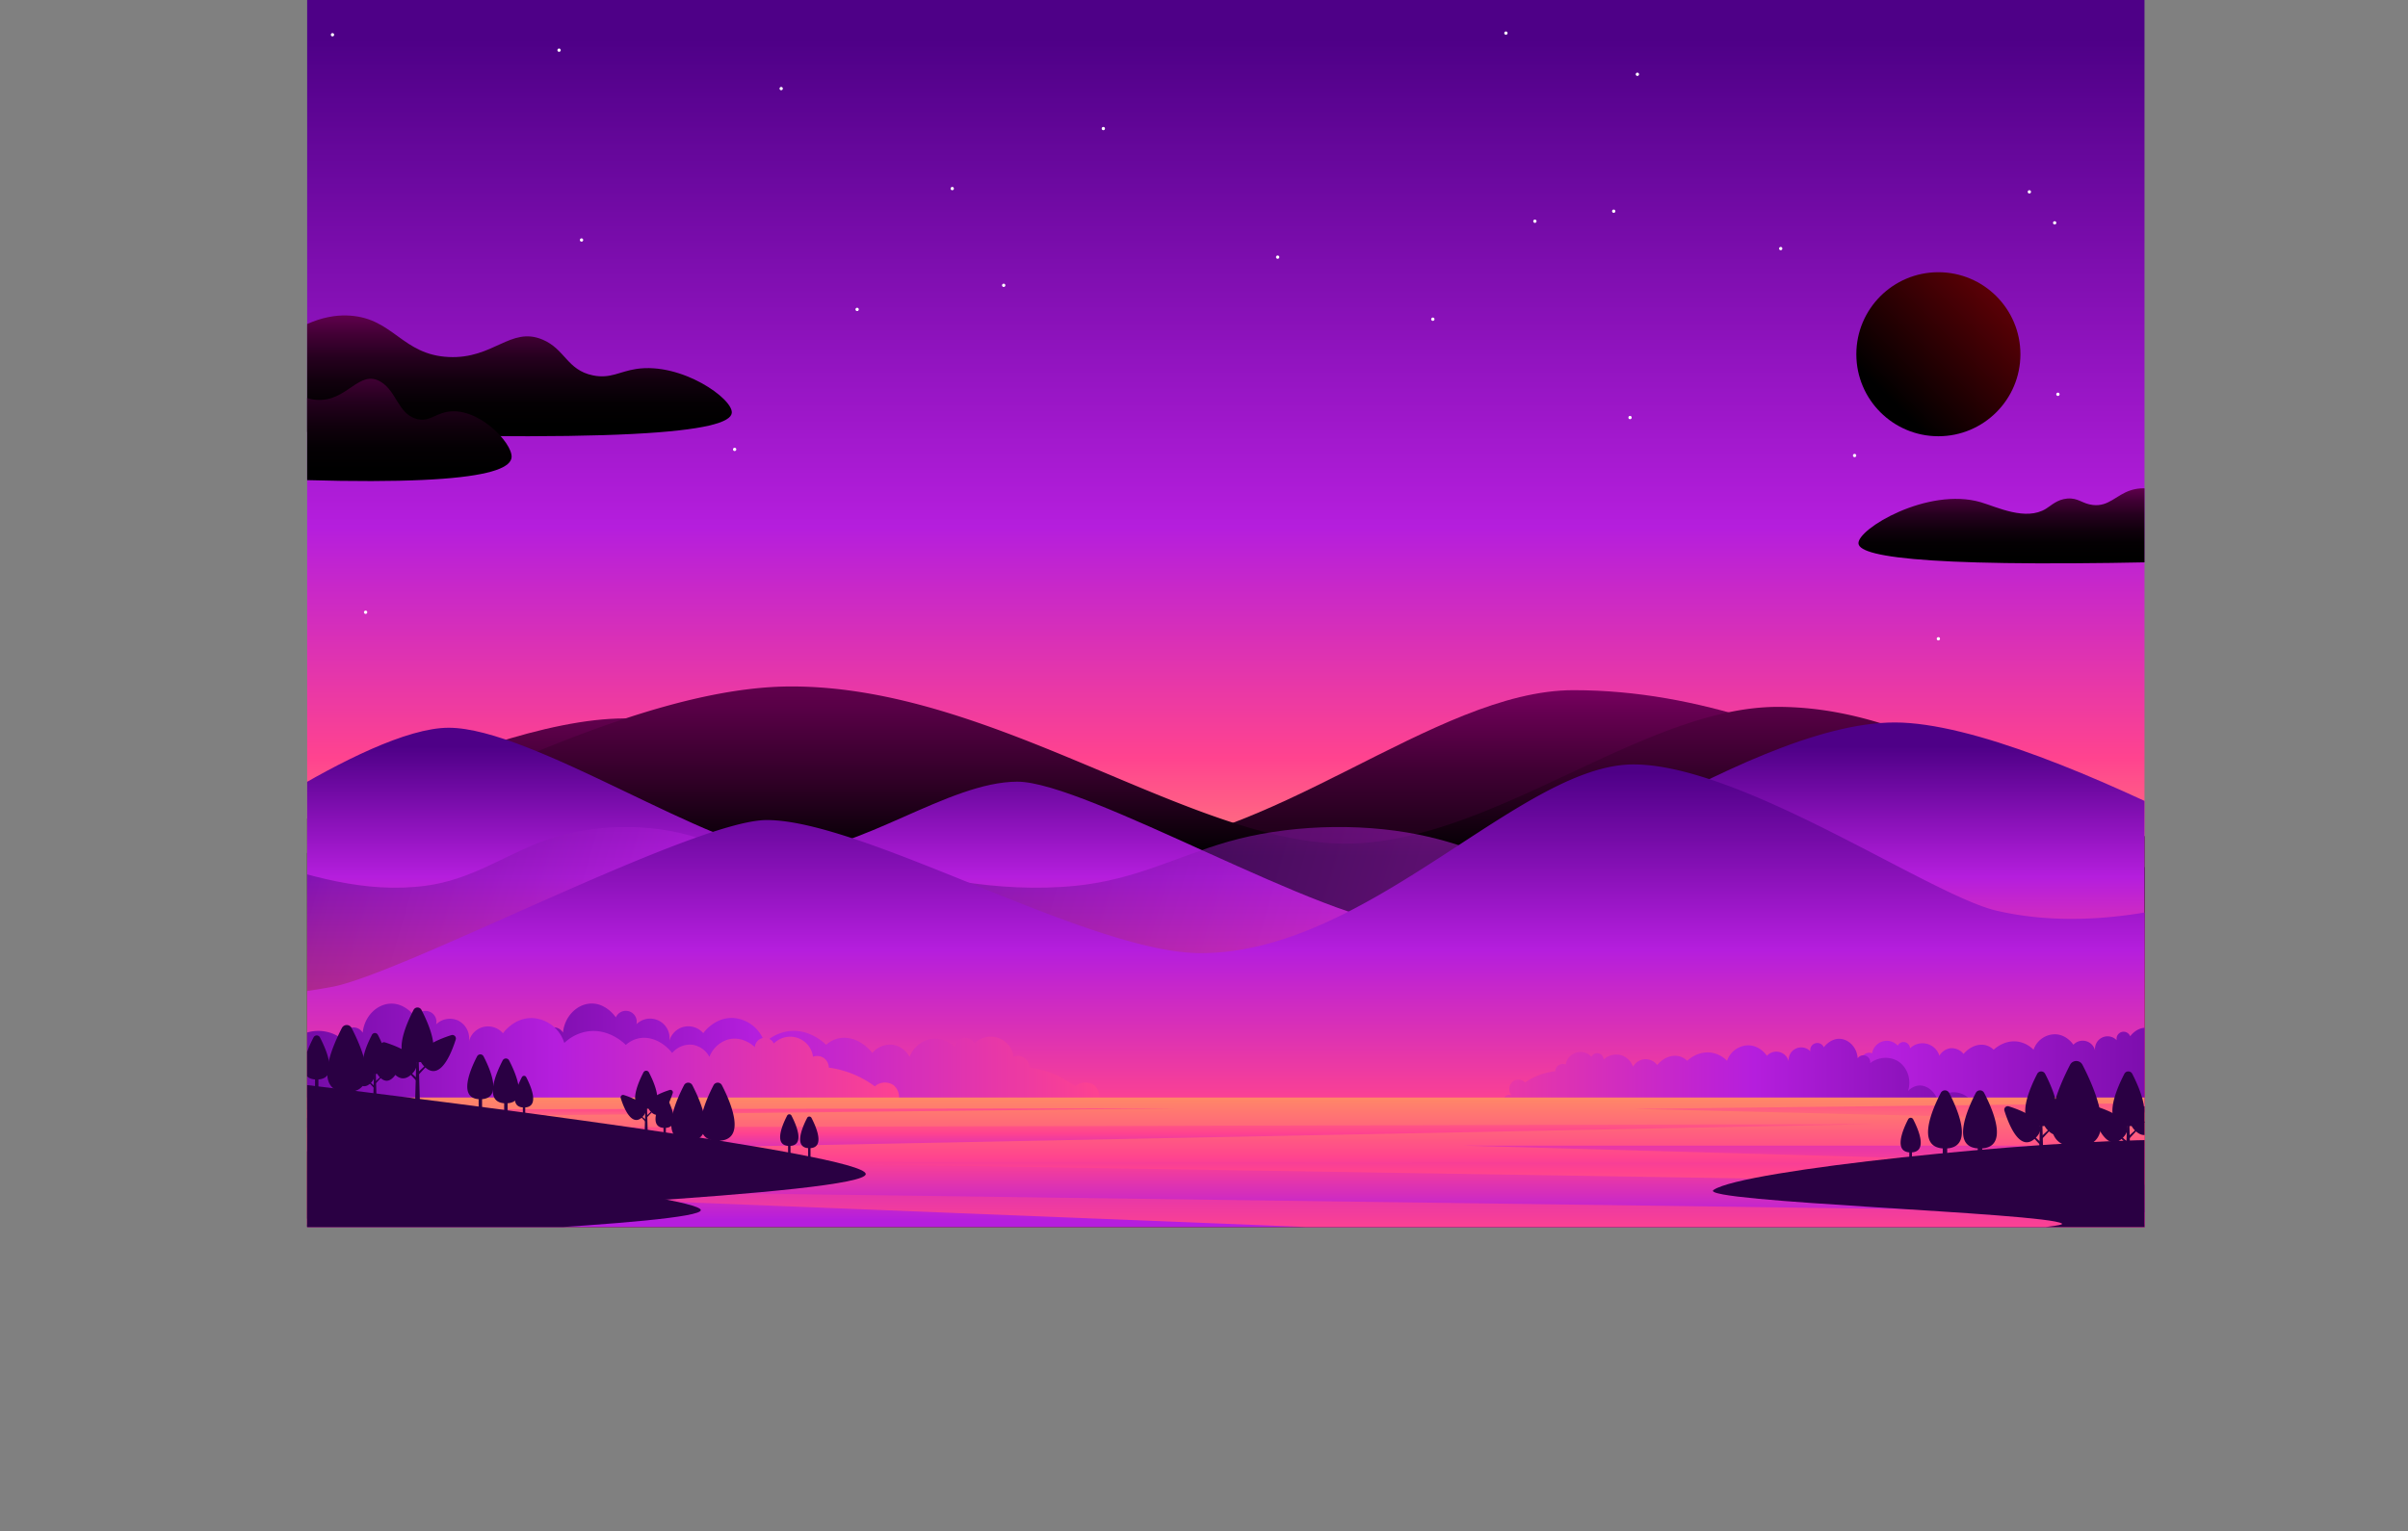 <svg xmlns="http://www.w3.org/2000/svg" xmlns:xlink="http://www.w3.org/1999/xlink" viewBox="0 0 982.94 625.28"><rect x="0" y="0" width="982.94" height="625.28" fill="#808080" stroke="none"/><defs><style>.cls-1{fill:none;}.cls-2{isolation:isolate;}.cls-3{fill:url(#linear-gradient);}.cls-4{fill:#fff;}.cls-5{clip-path:url(#clip-path);}.cls-10,.cls-23,.cls-24,.cls-25,.cls-26,.cls-6,.cls-7,.cls-9{mix-blend-mode:screen;}.cls-6{fill:url(#linear-gradient-2);}.cls-7{fill:url(#linear-gradient-3);}.cls-8{fill:url(#linear-gradient-4);}.cls-10,.cls-9{opacity:0.5;}.cls-9{fill:url(#linear-gradient-5);}.cls-10{fill:url(#linear-gradient-6);}.cls-11{fill:url(#linear-gradient-7);}.cls-12{fill:url(#linear-gradient-8);}.cls-13{fill:url(#linear-gradient-9);}.cls-14{fill:url(#linear-gradient-10);}.cls-15{fill:url(#linear-gradient-11);}.cls-16{fill:url(#linear-gradient-12);}.cls-17{fill:url(#linear-gradient-13);}.cls-18{fill:url(#linear-gradient-14);}.cls-19{fill:url(#linear-gradient-15);}.cls-20{fill:url(#linear-gradient-16);}.cls-21{fill:url(#linear-gradient-17);}.cls-22{fill:#2a0043;}.cls-23{fill:url(#linear-gradient-18);}.cls-24{fill:url(#linear-gradient-19);}.cls-25{fill:url(#linear-gradient-20);}.cls-26{fill:url(#linear-gradient-21);}</style><linearGradient id="linear-gradient" x1="500.38" y1="15.88" x2="500.38" y2="392.07" gradientUnits="userSpaceOnUse"><stop offset="0" stop-color="#4e0087"/><stop offset="0.53" stop-color="#b51edd"/><stop offset="0.78" stop-color="#ff438f"/><stop offset="1" stop-color="#ffb368"/></linearGradient><clipPath id="clip-path" transform="translate(125.38)"><rect class="cls-1" y="1" width="750" height="500"/></clipPath><linearGradient id="linear-gradient-2" x1="375.58" y1="281.78" x2="375.58" y2="402.31" gradientUnits="userSpaceOnUse"><stop offset="0" stop-color="#77005f"/><stop offset="0.07" stop-color="#670052"/><stop offset="0.26" stop-color="#420035"/><stop offset="0.45" stop-color="#25001e"/><stop offset="0.64" stop-color="#11000d"/><stop offset="0.82" stop-color="#040003"/><stop offset="1"/></linearGradient><linearGradient id="linear-gradient-3" x1="418.96" y1="251.86" x2="418.96" y2="350" gradientTransform="matrix(-1, 0, 0, 1, 750, 0)" gradientUnits="userSpaceOnUse"><stop offset="0" stop-color="#77005f"/><stop offset="0.15" stop-color="#6f0058"/><stop offset="0.38" stop-color="#580046"/><stop offset="0.67" stop-color="#320028"/><stop offset="1"/></linearGradient><linearGradient id="linear-gradient-4" x1="402.84" y1="304.75" x2="402.84" y2="405.67" gradientUnits="userSpaceOnUse"><stop offset="0" stop-color="#4e0087"/><stop offset="0.53" stop-color="#b51edd"/><stop offset="1" stop-color="#ff438f"/></linearGradient><linearGradient id="linear-gradient-5" x1="-18.31" y1="366.94" x2="139.73" y2="413.08" gradientUnits="userSpaceOnUse"><stop offset="0" stop-color="#3e0086"/><stop offset="0.15" stop-color="#5c0d8c"/><stop offset="1" stop-color="#b51edd"/></linearGradient><linearGradient id="linear-gradient-6" x1="231.38" y1="353.86" x2="434.86" y2="413.26" xlink:href="#linear-gradient-5"/><linearGradient id="linear-gradient-7" x1="375" y1="315.2" x2="375" y2="452.41" xlink:href="#linear-gradient-4"/><linearGradient id="linear-gradient-8" x1="835.6" y1="437.74" x2="480.78" y2="437.74" xlink:href="#linear-gradient-4"/><linearGradient id="linear-gradient-9" x1="754.02" y1="442.24" x2="445.8" y2="442.24" xlink:href="#linear-gradient-4"/><linearGradient id="linear-gradient-10" x1="20.9" y1="436.76" x2="326.77" y2="436.76" xlink:href="#linear-gradient-4"/><linearGradient id="linear-gradient-11" x1="-60.93" y1="436.76" x2="244.94" y2="436.76" xlink:href="#linear-gradient-4"/><linearGradient id="linear-gradient-12" x1="500.38" y1="498.28" x2="500.38" y2="448.67" gradientUnits="userSpaceOnUse"><stop offset="0" stop-color="#b51edd"/><stop offset="0.51" stop-color="#ff438f"/><stop offset="1" stop-color="#ff8768"/></linearGradient><linearGradient id="linear-gradient-13" x1="291.23" y1="442.48" x2="291.23" y2="460.27" xlink:href="#linear-gradient-12"/><linearGradient id="linear-gradient-14" x1="517.42" y1="457.36" x2="517.42" y2="547.46" xlink:href="#linear-gradient-12"/><linearGradient id="linear-gradient-15" x1="415.89" y1="475.11" x2="415.89" y2="450.62" xlink:href="#linear-gradient-12"/><linearGradient id="linear-gradient-16" x1="595.64" y1="447.11" x2="595.64" y2="507.85" xlink:href="#linear-gradient-12"/><linearGradient id="linear-gradient-17" x1="778.39" y1="421.88" x2="778.39" y2="465.72" xlink:href="#linear-gradient-12"/><linearGradient id="linear-gradient-18" x1="73.89" y1="123.58" x2="73.89" y2="173.87" xlink:href="#linear-gradient-2"/><linearGradient id="linear-gradient-19" x1="14.93" y1="140.59" x2="14.93" y2="192.02" xlink:href="#linear-gradient-2"/><linearGradient id="linear-gradient-20" x1="703.26" y1="196.15" x2="703.26" y2="227.39" xlink:href="#linear-gradient-2"/><linearGradient id="linear-gradient-21" x1="892.76" y1="43.12" x2="772.15" y2="163.73" gradientUnits="userSpaceOnUse"><stop offset="0" stop-color="#f01"/><stop offset="1"/></linearGradient></defs><title>2811554</title><g class="cls-2"><g id="BACKGROUND"><rect class="cls-3" x="125.38" width="750" height="500"/><path class="cls-4" d="M501.83,90.33a.67.67,0,1,1-.66-.66A.67.67,0,0,1,501.83,90.33Z" transform="translate(125.38)"/><path class="cls-4" d="M285,116.5a.67.67,0,1,1-.67-.67A.67.67,0,0,1,285,116.5Z" transform="translate(125.38)"/><circle class="cls-4" cx="450.38" cy="52.5" r="0.67"/><circle class="cls-4" cx="135.72" cy="14.19" r="0.67"/><path class="cls-4" d="M103.5,20.5a.67.67,0,1,1-.67-.67A.67.67,0,0,1,103.5,20.5Z" transform="translate(125.38)"/><path class="cls-4" d="M24.53,250a.67.67,0,1,1-.67-.67A.67.67,0,0,1,24.53,250Z" transform="translate(125.38)"/><path class="cls-4" d="M38.5,145a.67.67,0,1,1-.67-.67A.67.67,0,0,1,38.5,145Z" transform="translate(125.38)"/><path class="cls-4" d="M175.17,183.5a.67.67,0,1,1-.67-.67A.67.67,0,0,1,175.17,183.5Z" transform="translate(125.38)"/><circle class="cls-4" cx="791.24" cy="260.83" r="0.67"/><path class="cls-4" d="M112.67,98a.67.67,0,1,1-.67-.67A.67.67,0,0,1,112.67,98Z" transform="translate(125.38)"/><path class="cls-4" d="M264,77a.67.67,0,1,1-.67-.67A.67.67,0,0,1,264,77Z" transform="translate(125.38)"/><path class="cls-4" d="M396.83,105a.67.67,0,1,1-.66-.67A.67.67,0,0,1,396.83,105Z" transform="translate(125.38)"/><path class="cls-4" d="M490,13.52a.67.67,0,1,1-.67-.67A.67.67,0,0,1,490,13.52Z" transform="translate(125.38)"/><circle class="cls-4" cx="726.88" cy="101.5" r="0.67"/><path class="cls-4" d="M703.67,78.33a.67.67,0,1,1-.67-.66A.67.67,0,0,1,703.67,78.33Z" transform="translate(125.38)"/><path class="cls-4" d="M543.67,30.33a.67.67,0,1,1-.67-.66A.67.67,0,0,1,543.67,30.33Z" transform="translate(125.38)"/><path class="cls-4" d="M225.17,126.33a.67.67,0,1,1-.67-.66A.67.67,0,0,1,225.17,126.33Z" transform="translate(125.38)"/><path class="cls-4" d="M194.17,36.17a.67.67,0,1,1-.67-.67A.67.67,0,0,1,194.17,36.17Z" transform="translate(125.38)"/><path class="cls-4" d="M534,86.16a.67.67,0,1,1-1.33,0,.67.67,0,0,1,1.33,0Z" transform="translate(125.38)"/><path class="cls-4" d="M632.33,186a.67.67,0,1,1-.66-.67A.67.67,0,0,1,632.33,186Z" transform="translate(125.38)"/><path class="cls-4" d="M714,91a.67.67,0,1,1-.67-.67A.67.67,0,0,1,714,91Z" transform="translate(125.38)"/><path class="cls-4" d="M715.33,161a.67.67,0,1,1-.66-.67A.67.67,0,0,1,715.33,161Z" transform="translate(125.38)"/><path class="cls-4" d="M460.17,130.33a.67.67,0,1,1-.67-.66A.67.67,0,0,1,460.17,130.33Z" transform="translate(125.38)"/><circle class="cls-4" cx="665.38" cy="170.5" r="0.67"/><g class="cls-5"><path class="cls-6" d="M798,359.71c2,0,4,.22,6,.32,2.46,9.08.6,16.12.08,24.94-.69,11.63,0,23.51,0,35.15V489c0,11.35,0,136.3,0,136.3H-54.06v-269c9.17,4,120.49-62.95,183.76-62.95,74.64,0,141.34,53.68,196,53.68,66.44,0,134.5-65.21,191.2-65.21C621.61,281.78,696.51,359.71,798,359.71Z" transform="translate(125.38)"/><path class="cls-7" d="M-123.55,251.92a10.17,10.17,0,0,0-1.83.33v279.3H787.45V347.33c-66.22,0-116.71-58.69-187.18-58.69-55,0-116.88,55.84-176.53,55.84-63.14,0-143.18-64.18-226.08-64.18-86.11,0-213.25,90.07-237.84,75.55-9.48-5.59-19.28-21.44-29.33-39.12C-86.86,286.2-105,250.17-123.55,251.92Z" transform="translate(125.38)"/><path class="cls-8" d="M-51.88,352.82s75.51-55.66,109.66-55.66,108.65,50.95,138,50.95,66.05-28.93,94.14-28.93S417,377.6,449.3,377.6,585.65,295,648.08,295s209.48,89.39,209.48,89.39L797.31,499.88H-49.63Z" transform="translate(125.38)"/><path class="cls-9" d="M304.83,376.53v73.88H-22.63V350.18C.42,357.57,23.6,365,48.49,361.66c18.45-2.47,31.33-12,47.06-17.94,17.83-6.74,40.17-8,59.34-2.91,17.14,4.56,28.21,13.09,43.52,19.45,15,6.23,31.92,10.51,49.29,13.05C266.48,376.07,285.65,376.75,304.83,376.53Z" transform="translate(125.38)"/><path class="cls-10" d="M650.61,376.53v73.88h-430V350.18c30.27,7.39,60.71,14.82,93.4,11.48,24.22-2.47,41.14-12,61.79-17.94,23.42-6.74,52.76-8,77.93-2.91,22.51,4.56,37.05,13.09,57.16,19.45,19.74,6.23,41.91,10.51,64.72,13.05C600.26,376.07,625.44,376.75,650.61,376.53Z" transform="translate(125.38)"/><path class="cls-11" d="M821.53,351.61a93.73,93.73,0,0,1,12.94-2.34V563.14H-84.47V409.66c31.74.46,63.48-1,94.6-6.69,28.76-5.29,147.55-68.12,177.48-68.12,39.67,0,132,54.34,177.08,54.34,68.76,0,130.5-77.05,176.7-77.05,44.18,0,121.17,53.41,148.16,59.7,31.28,7.3,65.81,1.83,95.26-8C797.05,359.73,808.89,354.78,821.53,351.61Z" transform="translate(125.38)"/><path class="cls-12" d="M810.23,455.84a3.72,3.72,0,0,0-.2-5.29,3.54,3.54,0,0,0-3.86,0,9,9,0,0,0-15.66-6.1c-1.4-3.7-4.63-6-7.73-5.69a6.88,6.88,0,0,0-4.27,2.24c1.61-5.14-.63-10.5-4.88-12.61a10.25,10.25,0,0,0-10.57,1.22,2.79,2.79,0,0,0-5.08-2c-.28-4.37-3.5-7.68-7.12-7.93-4-.28-6.56,3.25-6.71,3.46a2.87,2.87,0,0,0-5.49,1.62,5.14,5.14,0,0,0-8.74,4.68,5.2,5.2,0,0,0-8.95-2.85c-.18-.28-2.91-4.32-7.72-4.27a9.31,9.31,0,0,0-8.54,6.31,11.58,11.58,0,0,0-6.1-3.26c-5.56-1-9.68,2.79-10.17,3.26a7.35,7.35,0,0,0-3.25-1.83c-3.09-.78-6.57.64-9.05,3.55a6.25,6.25,0,0,0-5.29-2.33,6.15,6.15,0,0,0-4.57,3.05,7.25,7.25,0,0,0-12-3,2.64,2.64,0,0,0-5-1.12,6.08,6.08,0,0,0-10.47,3.15,3.27,3.27,0,0,0-3,.31,3.2,3.2,0,0,0-1.32,2.43,26.18,26.18,0,0,0-12.3,4.58,4,4,0,0,0-4.88-.51,4.09,4.09,0,0,0-.72,5.8,2.18,2.18,0,0,0-2.94,2.94,4.44,4.44,0,0,0,.91,3.05,4.66,4.66,0,0,0,3.76,1.63Z" transform="translate(125.38)"/><path class="cls-13" d="M685.19,460.35a3.72,3.72,0,0,0-.2-5.29,3.52,3.52,0,0,0-3.86,0,9,9,0,0,0-15.66-6.1c-1.4-3.71-4.63-6-7.72-5.69a6.82,6.82,0,0,0-4.27,2.23c1.61-5.14-.63-10.49-4.88-12.6A10.22,10.22,0,0,0,638,434.12a2.8,2.8,0,0,0-5.08-2c-.28-4.36-3.5-7.67-7.12-7.93-4-.27-6.56,3.25-6.71,3.46a2.88,2.88,0,0,0-5.49,1.63,5.14,5.14,0,0,0-8.74,4.67,5.2,5.2,0,0,0-9-2.84c-.18-.28-2.91-4.32-7.72-4.27a9.3,9.3,0,0,0-8.54,6.3,11.47,11.47,0,0,0-6.1-3.25c-5.56-1-9.68,2.78-10.17,3.25a7.43,7.43,0,0,0-3.25-1.83c-3.09-.78-6.56.65-9,3.56a5.86,5.86,0,0,0-9.86.71,7.67,7.67,0,0,0-5-4.78,7.77,7.77,0,0,0-7,1.83,2.64,2.64,0,0,0-5-1.12,6.08,6.08,0,0,0-10.47,3.16,3.07,3.07,0,0,0-4.27,2.74,26.33,26.33,0,0,0-12.3,4.57,4,4,0,0,0-4.88-.5,4.08,4.08,0,0,0-.71,5.79,2.2,2.2,0,0,0-2.95,2.95,4.45,4.45,0,0,0,.91,3.05,4.7,4.7,0,0,0,3.77,1.63Z" transform="translate(125.38)"/><path class="cls-14" d="M22.31,462.74c-2.24-2.82-1.64-6.6.57-8.16a5.47,5.47,0,0,1,6,.19,13.84,13.84,0,0,1,24.49-8.65c2.34-5.66,7.44-9,12.21-8.41A10.66,10.66,0,0,1,72,441.38c-2.23-8,1.49-16.18,8.16-19.23a15.83,15.83,0,0,1,16.27,2.4,4.32,4.32,0,0,1,8-2.89c.65-6.72,5.78-11.68,11.39-11.89,6.14-.23,10,5.34,10.19,5.67a4.44,4.44,0,0,1,8.4,2.78,7.95,7.95,0,0,1,13.28,7.66,8,8,0,0,1,14-4c.29-.42,4.7-6.52,12.14-6.21a14.38,14.38,0,0,1,12.88,10.16,17.83,17.83,0,0,1,9.58-4.73c8.64-1.24,14.81,4.79,15.55,5.53A11.4,11.4,0,0,1,216.9,424c4.8-1.06,10.11,1.32,13.8,5.94A9.64,9.64,0,0,1,239,426.6a9.5,9.5,0,0,1,6.91,4.94,11.84,11.84,0,0,1,7.93-7.14c6.12-1.47,10.55,3,10.75,3.17a4.08,4.08,0,0,1,7.75-1.48,9.41,9.41,0,0,1,16,5.39,4.75,4.75,0,0,1,6.46,4.45,40.73,40.73,0,0,1,18.77,7.67,6.23,6.23,0,0,1,7.57-.54,6.33,6.33,0,0,1,.81,9,3.41,3.41,0,0,1,3.75.59,3.46,3.46,0,0,1,.66,4.11,6.88,6.88,0,0,1-1.57,4.66,7.2,7.2,0,0,1-5.89,2.33Z" transform="translate(125.38)"/><path class="cls-15" d="M-59.51,462.74c-2.24-2.82-1.65-6.6.57-8.16a5.47,5.47,0,0,1,6,.19,14,14,0,0,1,8.58-12.61,14,14,0,0,1,15.9,4c2.35-5.66,7.45-9,12.22-8.41a10.59,10.59,0,0,1,6.48,3.67c-2.23-8,1.5-16.18,8.17-19.23a15.83,15.83,0,0,1,16.27,2.4,4.32,4.32,0,0,1,8-2.89c.64-6.72,5.78-11.68,11.38-11.89,6.15-.23,10,5.34,10.2,5.67a4.44,4.44,0,0,1,8.4,2.78,8.1,8.1,0,0,1,8.85-1.6,8.18,8.18,0,0,1,4.42,9.26,8,8,0,0,1,14-4c.3-.42,4.71-6.52,12.15-6.21a14.38,14.38,0,0,1,12.88,10.16,17.79,17.79,0,0,1,9.58-4.73c8.64-1.24,14.81,4.79,15.54,5.53a11.49,11.49,0,0,1,5.12-2.66c4.8-1.06,10.1,1.32,13.8,5.94a9.63,9.63,0,0,1,8.28-3.35,9.5,9.5,0,0,1,6.92,4.94A11.84,11.84,0,0,1,172,424.4c6.12-1.47,10.55,3,10.74,3.17a4.08,4.08,0,0,1,7.75-1.48,9.41,9.41,0,0,1,16,5.39,5,5,0,0,1,4.54.62,5,5,0,0,1,1.92,3.83,40.83,40.83,0,0,1,18.78,7.67,6.22,6.22,0,0,1,7.56-.54,6.32,6.32,0,0,1,.82,9,3.38,3.38,0,0,1,4.4,4.7,6.8,6.8,0,0,1-1.56,4.66,7.2,7.2,0,0,1-5.89,2.33Z" transform="translate(125.38)"/><rect class="cls-16" x="125.38" y="448.15" width="750" height="52.85"/><polygon class="cls-17" points="100.92 453.08 481.53 452.56 110.7 456.62 100.92 453.08"/><polygon class="cls-18" points="903.54 495.41 879.18 501 532.71 501 131.29 484.99 903.54 495.41"/><polygon class="cls-19" points="66.22 460.69 765.57 458.99 98.03 472.2 66.22 460.69"/><polygon class="cls-20" points="886.64 467.81 597.76 467.81 857.08 475.11 290.28 474.43 901 484.2 886.64 467.81"/><polygon class="cls-21" points="889.18 450.33 666.76 452.79 890.02 458.18 889.18 450.33"/><path class="cls-22" d="M-1.32,442.91v54.74c50-2,229.67-10.15,229.34-18.28S49.91,449-1.32,442.91Z" transform="translate(125.38)"/><path class="cls-22" d="M-15.09,468.33v38.72c34.3-1.45,176-7.18,175.78-12.93S20.07,472.63-15.09,468.33Z" transform="translate(125.38)"/><path class="cls-22" d="M757.14,465.47c-50.67,0-171.4,12.2-183.06,20.43-7,4.91,135.34,9.32,142.19,13.69,2.66,1.69-43.47,3.51-48.41,7.74-5.52,4.72,89.28,8.81,89.28,8.81Z" transform="translate(125.38)"/><rect class="cls-22" x="213.42" y="451.5" width="0.98" height="5.36"/><path class="cls-22" d="M89.46,439.91a1,1,0,0,0-1.85,0c-1.93,3.71-5.67,12.3.92,12.3S91.38,443.62,89.46,439.91Z" transform="translate(125.38)"/><rect class="cls-22" x="205.8" y="449.52" width="1.4" height="7.63"/><path class="cls-22" d="M82.44,433a1.48,1.48,0,0,0-2.63,0c-2.74,5.28-8.08,17.51,1.31,17.51S85.18,438.29,82.44,433Z" transform="translate(125.38)"/><rect class="cls-22" x="195.38" y="447.83" width="1.4" height="7.63"/><path class="cls-22" d="M72,431.33a1.48,1.48,0,0,0-2.63,0c-2.74,5.28-8.08,17.51,1.31,17.51S74.76,436.61,72,431.33Z" transform="translate(125.38)"/><rect class="cls-22" x="128.6" y="439.8" width="1.38" height="7.5"/><path class="cls-22" d="M5.21,423.58a1.46,1.46,0,0,0-2.59,0c-2.69,5.19-7.94,17.21,1.3,17.21S7.91,428.77,5.21,423.58Z" transform="translate(125.38)"/><polygon class="cls-22" points="170.42 415.51 171.5 453.79 169.34 453.79 170.42 415.51"/><polygon class="cls-22" points="170.1 438.31 179.18 429.89 170.75 438.97 170.1 438.31"/><polygon class="cls-22" points="170.1 441.46 158.71 429.42 170.75 440.81 170.1 441.46"/><path class="cls-22" d="M60.65,424.47a1.43,1.43,0,0,0-1.8-1.79c-5.47,1.73-17.45,6.43-11,12.83S58.91,429.94,60.65,424.47Z" transform="translate(125.38)"/><path class="cls-22" d="M30,427.44a1.43,1.43,0,0,1,1.8-1.8c5.47,1.74,17.45,6.44,11,12.84S31.78,432.91,30,427.44Z" transform="translate(125.38)"/><path class="cls-22" d="M46.65,412.36a1.81,1.81,0,0,0-3.21,0c-3.35,6.45-9.86,21.38,1.61,21.38S50,418.81,46.65,412.36Z" transform="translate(125.38)"/><polygon class="cls-22" points="153.03 424.91 153.84 453.63 152.22 453.63 153.03 424.91"/><polygon class="cls-22" points="152.78 442.02 159.6 435.7 153.27 442.51 152.78 442.02"/><polygon class="cls-22" points="152.78 444.38 144.23 435.34 153.27 443.89 152.78 444.38"/><path class="cls-22" d="M39.36,431.63A1.08,1.08,0,0,0,38,430.28c-4.11,1.3-13.1,4.83-8.29,9.64S38.06,435.74,39.36,431.63Z" transform="translate(125.38)"/><path class="cls-22" d="M16.39,433.86a1.08,1.08,0,0,1,1.35-1.35c4.1,1.3,13.09,4.83,8.29,9.64S17.69,438,16.39,433.86Z" transform="translate(125.38)"/><path class="cls-22" d="M28.86,422.54a1.36,1.36,0,0,0-2.41,0c-2.52,4.84-7.41,16,1.2,16S31.37,427.38,28.86,422.54Z" transform="translate(125.38)"/><rect class="cls-22" x="292.06" y="464.51" width="1.82" height="9.89"/><path class="cls-22" d="M169.3,443.12a1.92,1.92,0,0,0-3.41,0c-3.56,6.85-10.47,22.7,1.7,22.7S172.85,450,169.3,443.12Z" transform="translate(125.38)"/><rect class="cls-22" x="270.83" y="459.85" width="0.98" height="5.36"/><path class="cls-22" d="M146.86,448.26a1,1,0,0,0-1.84,0c-1.93,3.71-5.67,12.3.92,12.3S148.79,452,146.86,448.26Z" transform="translate(125.38)"/><rect class="cls-22" x="329.87" y="468.13" width="0.98" height="5.36"/><path class="cls-22" d="M205.91,456.54a1,1,0,0,0-1.85,0c-1.93,3.71-5.67,12.29.92,12.29S207.83,460.25,205.91,456.54Z" transform="translate(125.38)"/><rect class="cls-22" x="321.7" y="467.21" width="0.98" height="5.36"/><path class="cls-22" d="M197.74,455.62a1,1,0,0,0-1.85,0c-1.93,3.71-5.67,12.29.92,12.29S199.66,459.33,197.74,455.62Z" transform="translate(125.38)"/><rect class="cls-22" x="280.01" y="464.51" width="1.82" height="9.89"/><path class="cls-22" d="M157.24,443.12a1.91,1.91,0,0,0-3.4,0c-3.56,6.85-10.48,22.7,1.7,22.7S160.8,450,157.24,443.12Z" transform="translate(125.38)"/><polygon class="cls-22" points="263.77 440.08 264.52 466.69 263.02 466.69 263.77 440.08"/><polygon class="cls-22" points="263.55 455.93 269.86 450.07 264 456.39 263.55 455.93"/><polygon class="cls-22" points="263.55 458.12 255.63 449.75 264 457.67 263.55 458.12"/><path class="cls-22" d="M149.24,446.3a1,1,0,0,0-1.24-1.24c-3.81,1.2-12.14,4.47-7.68,8.92S148,450.11,149.24,446.3Z" transform="translate(125.38)"/><path class="cls-22" d="M128,448.37a1,1,0,0,1,1.24-1.25c3.81,1.21,12.14,4.47,7.68,8.93S129.17,452.17,128,448.37Z" transform="translate(125.38)"/><path class="cls-22" d="M139.51,437.88a1.26,1.26,0,0,0-2.23,0c-2.33,4.49-6.86,14.87,1.12,14.87S141.84,442.37,139.51,437.88Z" transform="translate(125.38)"/><rect class="cls-22" x="807.32" y="467.65" width="1.82" height="9.89"/><path class="cls-22" d="M684.55,446.26a1.92,1.92,0,0,0-3.41,0c-3.55,6.84-10.47,22.7,1.71,22.7S688.11,453.1,684.55,446.26Z" transform="translate(125.38)"/><rect class="cls-22" x="846.16" y="466.36" width="2.69" height="14.63"/><path class="cls-22" d="M724.65,434.73a2.84,2.84,0,0,0-5,0c-5.25,10.12-15.48,33.56,2.53,33.56S729.9,444.85,724.65,434.73Z" transform="translate(125.38)"/><rect class="cls-22" x="793.02" y="467.65" width="1.82" height="9.89"/><path class="cls-22" d="M670.25,446.26a1.92,1.92,0,0,0-3.41,0c-3.55,6.84-10.47,22.7,1.71,22.7S673.81,453.1,670.25,446.26Z" transform="translate(125.38)"/><rect class="cls-22" x="779.37" y="469.79" width="1.09" height="5.91"/><path class="cls-22" d="M655.55,457a1.15,1.15,0,0,0-2,0c-2.12,4.09-6.25,13.56,1,13.56S657.68,461.1,655.55,457Z" transform="translate(125.38)"/><polygon class="cls-22" points="833.2 441.62 834.28 479.89 832.12 479.89 833.2 441.62"/><polygon class="cls-22" points="832.87 464.42 841.95 455.99 833.53 465.07 832.87 464.42"/><polygon class="cls-22" points="832.87 467.57 821.48 455.52 833.53 466.91 832.87 467.57"/><path class="cls-22" d="M723.42,450.57a1.43,1.43,0,0,0-1.79-1.79c-5.48,1.73-17.45,6.43-11,12.84S721.69,456.05,723.42,450.57Z" transform="translate(125.38)"/><path class="cls-22" d="M692.82,453.54a1.43,1.43,0,0,1,1.79-1.79c5.48,1.73,17.46,6.43,11,12.84S694.55,459,692.82,453.54Z" transform="translate(125.38)"/><path class="cls-22" d="M709.43,438.46a1.81,1.81,0,0,0-3.21,0c-3.35,6.45-9.87,21.38,1.6,21.38S712.78,444.91,709.43,438.46Z" transform="translate(125.38)"/><polygon class="cls-22" points="868.72 441.62 869.8 479.89 867.64 479.89 868.72 441.62"/><polygon class="cls-22" points="868.4 464.42 877.48 455.99 869.05 465.07 868.4 464.42"/><polygon class="cls-22" points="868.4 467.57 857.01 455.52 869.05 466.91 868.4 467.57"/><path class="cls-22" d="M758.94,450.57a1.42,1.42,0,0,0-1.79-1.79c-5.47,1.73-17.45,6.43-11,12.84S757.21,456.05,758.94,450.57Z" transform="translate(125.38)"/><path class="cls-22" d="M728.34,453.54a1.43,1.43,0,0,1,1.8-1.79c5.47,1.73,17.45,6.43,11,12.84S730.08,459,728.34,453.54Z" transform="translate(125.38)"/><path class="cls-22" d="M745,438.46a1.81,1.81,0,0,0-3.21,0c-3.35,6.45-9.86,21.38,1.61,21.38S748.3,444.91,745,438.46Z" transform="translate(125.38)"/><rect class="cls-22" x="140.49" y="444.4" width="2.09" height="11.4"/><path class="cls-22" d="M18.12,419.73a2.22,2.22,0,0,0-3.93,0c-4.1,7.9-12.07,26.18,2,26.18S22.22,427.63,18.12,419.73Z" transform="translate(125.38)"/><path class="cls-23" d="M-18.84,145.39C-3,130.63,9.31,128.3,17.57,128.88c17.64,1.22,21.29,16,40.17,16.89,18.37.89,25.26-12.58,38.29-7.13,9.29,3.87,10,12.48,20.65,14.64,7.11,1.45,10.84-1.6,17.65-2.63,18.49-2.81,39.71,12.26,39,18-.89,7.56-41.12,13-199,6.76" transform="translate(125.38)"/><path class="cls-24" d="M-48.94,162.9C-38,147.8-29.55,145.42-23.86,146c12.14,1.25,14.66,16.34,27.67,17.27,12.65.91,17.39-12.86,26.37-7.29,6.39,4,6.92,12.76,14.22,15,4.9,1.48,7.47-1.63,12.15-2.69,12.74-2.87,27.36,12.53,26.9,18.43-.61,7.73-28.33,13.33-137,6.91" transform="translate(125.38)"/><path class="cls-25" d="M767.65,205.84c-11.2-7.14-18.52-7.18-23.28-5.64-6,1.94-8.94,6.71-15.39,6-4.42-.48-5.94-3-10.51-2.63-4.12.37-6.44,2.76-8.64,4.13-8.25,5.17-20.05-.69-26.65-2.63-21.65-6.34-50.56,11-49.93,16.9s32.08,10,140,7.13" transform="translate(125.38)"/></g><circle class="cls-26" cx="791.24" cy="144.64" r="33.49"/></g></g></svg>